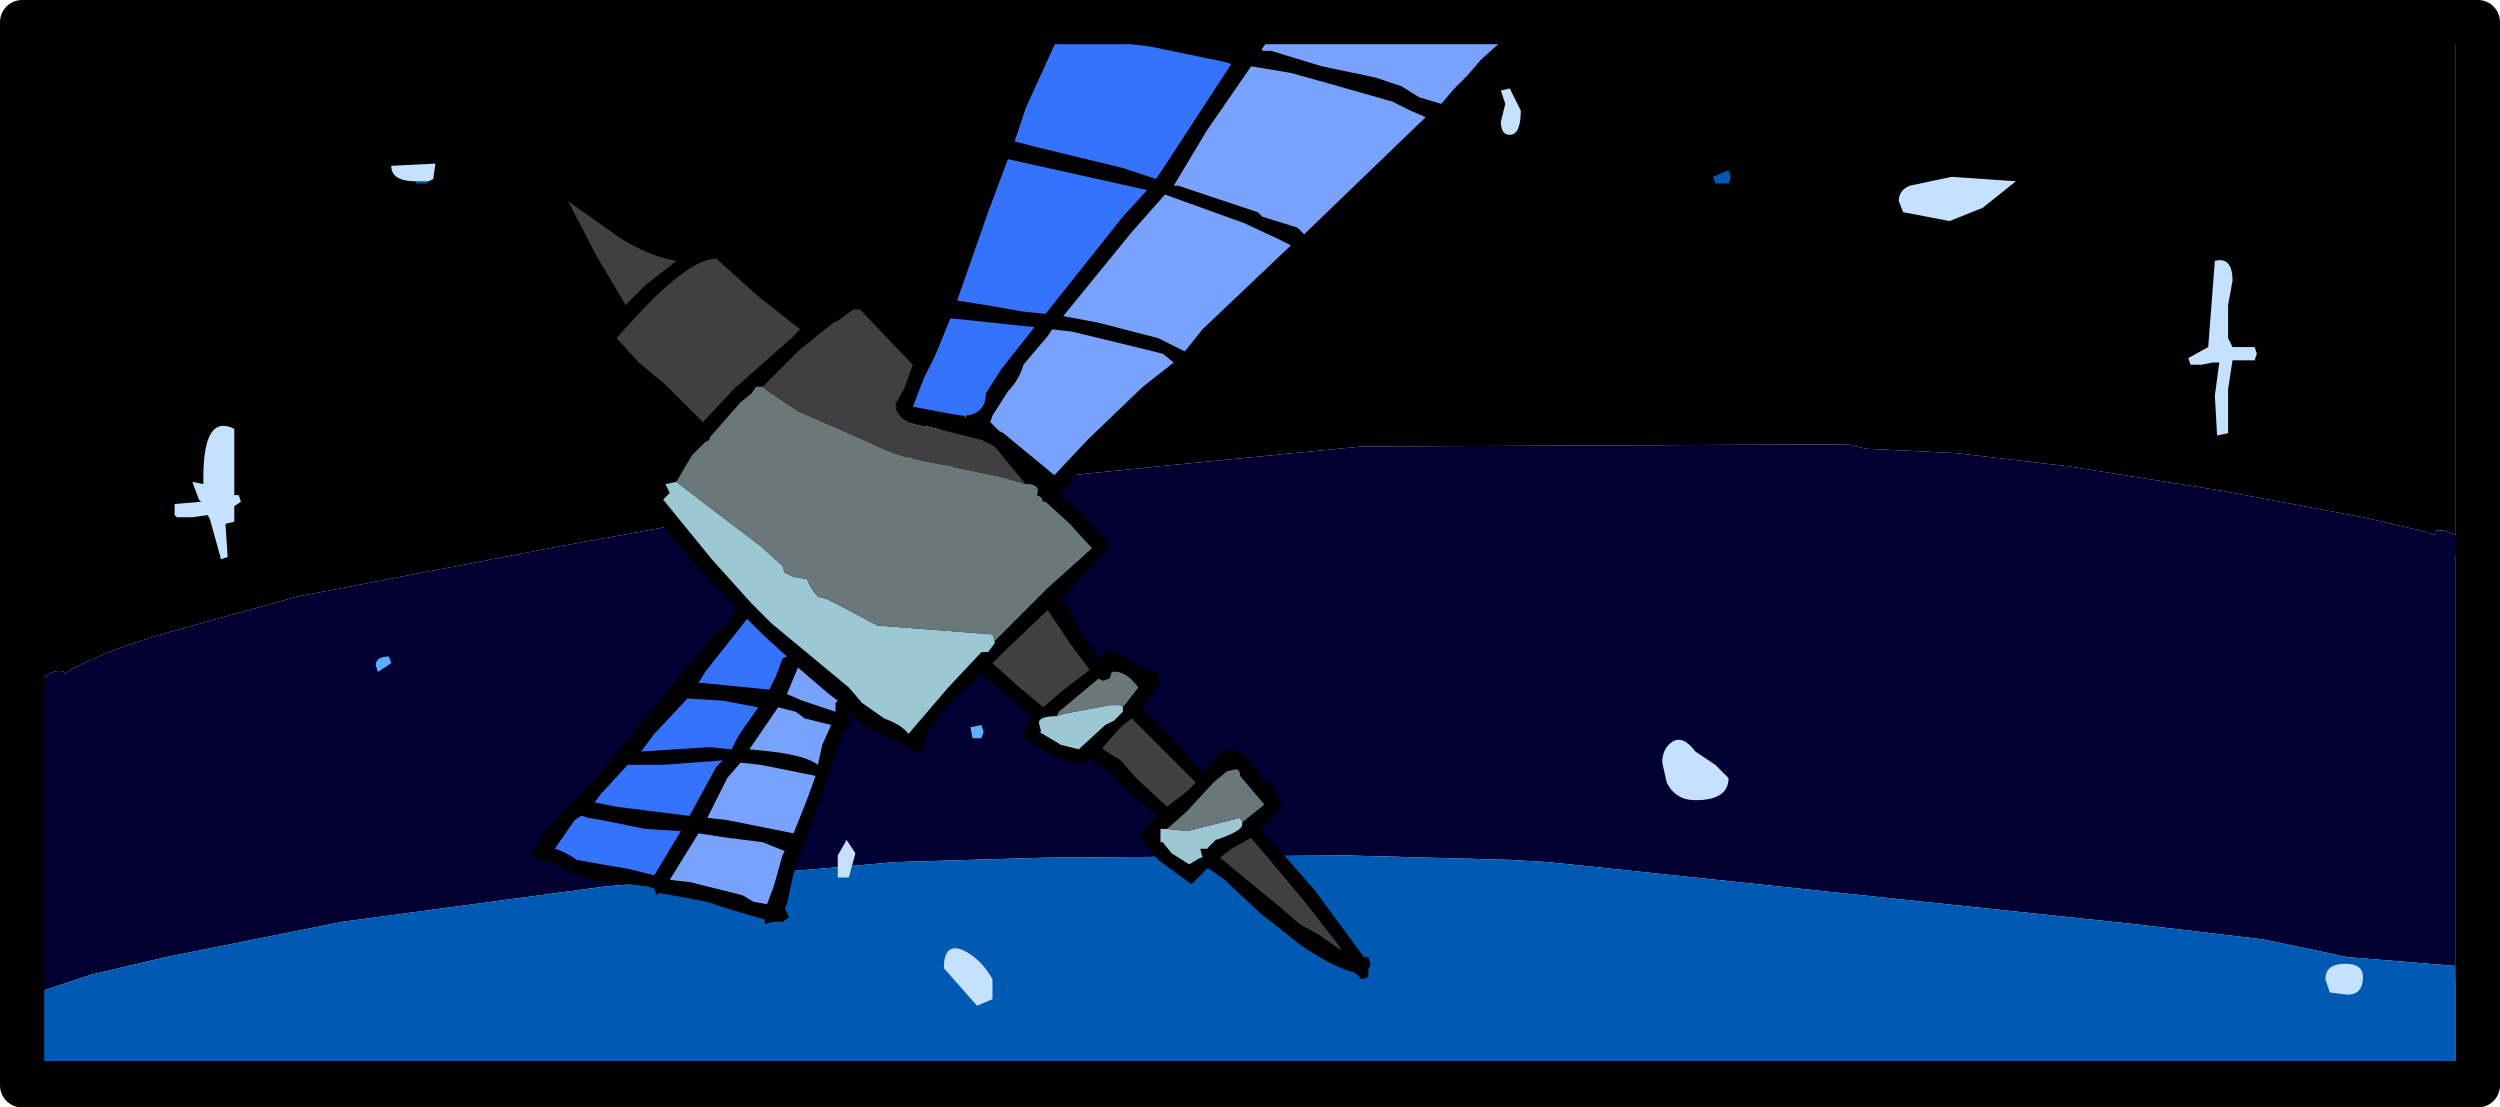 <?xml version="1.0" encoding="UTF-8" standalone="no"?>
<svg xmlns:xlink="http://www.w3.org/1999/xlink" height="150.3px" width="339.3px" xmlns="http://www.w3.org/2000/svg">
  <g transform="matrix(6.0, 0.0, 0.0, 6.0, 169.5, 75.0)">
    <path d="M27.3 -0.4 L27.05 -0.5 26.85 -0.5 26.85 -0.4 26.5 -0.5 25.2 -0.8 22.0 -1.4 18.55 -1.95 16.0 -2.25 13.95 -2.35 13.55 -2.45 2.55 -2.4 1.0 -2.25 -2.05 -1.95 -10.45 -1.1 -12.25 -0.75 -15.55 -0.15 -21.55 1.0 -24.6 1.85 Q-25.8 2.2 -26.65 2.65 L-26.8 2.75 -26.8 2.7 Q-27.05 2.6 -27.4 2.95 L-27.5 3.05 -27.6 3.1 -27.7 3.15 -27.7 -12.0 27.3 -12.0 27.3 -0.4" fill="#000000" fill-rule="evenodd" stroke="none"/>
    <path d="M-27.7 3.15 L-27.6 3.1 -27.5 3.05 -27.4 2.95 Q-27.05 2.6 -26.8 2.7 L-26.8 2.75 -26.65 2.65 Q-25.8 2.2 -24.6 1.85 L-21.55 1.0 -15.55 -0.15 -12.25 -0.75 -10.45 -1.1 -2.05 -1.95 1.0 -2.25 2.55 -2.4 13.55 -2.45 13.95 -2.35 16.0 -2.25 18.55 -1.95 22.0 -1.4 25.2 -0.8 26.5 -0.5 26.85 -0.4 26.85 -0.5 27.05 -0.5 27.3 -0.4 27.45 -0.3 27.55 -0.3 Q28.15 -0.15 28.15 0.05 L27.95 0.15 28.0 0.3 28.15 1.15 28.05 1.35 Q27.9 1.4 27.9 1.65 L27.7 1.7 27.55 1.45 27.55 1.15 27.65 0.35 27.3 0.05 27.3 9.35 24.85 9.15 22.95 8.75 20.0 8.4 8.2 7.15 6.75 7.0 5.9 6.95 2.2 6.85 -4.6 6.9 -8.0 7.0 -9.7 7.15 -14.55 7.55 -20.5 8.35 -24.5 9.15 -26.2 9.55 -27.25 9.9 -27.7 10.1 -27.7 4.3 -28.0 4.4 -28.05 4.2 -28.0 3.7 -28.15 3.8 -28.2 3.6 -27.7 3.15" fill="#000033" fill-rule="evenodd" stroke="none"/>
    <path d="M-27.7 10.1 L-27.25 9.9 -26.2 9.55 -24.5 9.15 -20.5 8.35 -14.55 7.55 -9.7 7.15 -8.0 7.0 -4.6 6.9 2.2 6.85 5.9 6.95 6.75 7.0 8.2 7.15 20.0 8.4 22.95 8.75 24.85 9.15 27.3 9.35 28.25 9.4 28.3 9.6 28.25 9.75 27.3 9.7 27.3 12.0 -27.7 12.0 -27.7 10.55 -27.85 10.65 -28.1 10.65 -28.15 10.5 -27.7 10.1" fill="#0059b3" fill-rule="evenodd" stroke="none"/>
    <path d="M27.3 12.0 L-27.7 12.0" fill="none" stroke="#000000" stroke-linecap="round" stroke-linejoin="round" stroke-width="1.0"/>
    <path d="M10.85 -8.65 L10.9 -8.5 10.85 -8.35 10.55 -8.35 10.5 -8.5 10.85 -8.65 M-18.85 -8.4 L-18.8 -8.4 -18.55 -8.4 -18.6 -8.35 -18.85 -8.35 -18.85 -8.4 M-4.75 -8.9 L-5.05 -8.9 -5.1 -9.05 -4.8 -9.35 -4.65 -9.1 -4.75 -8.9" fill="#0059b3" fill-rule="evenodd" stroke="none"/>
    <path d="M-6.05 4.2 L-6.25 4.2 -6.3 3.95 -6.05 3.9 -6.0 4.05 -6.05 4.2 M-19.4 2.5 L-19.7 2.7 -19.75 2.55 Q-19.75 2.35 -19.45 2.35 L-19.4 2.5" fill="#5eaeff" fill-rule="evenodd" stroke="none"/>
    <path d="M6.15 -10.0 Q6.15 -9.45 5.9 -9.45 5.7 -9.45 5.7 -9.75 L5.8 -10.15 5.7 -10.45 5.9 -10.5 6.15 -10.0 M17.35 -8.4 L16.6 -7.8 15.85 -7.5 14.8 -7.7 14.7 -7.95 Q14.7 -8.2 14.95 -8.3 L15.9 -8.5 17.35 -8.4 M22.25 -4.65 L22.75 -4.65 22.8 -4.5 22.75 -4.35 22.25 -4.35 22.15 -3.7 22.15 -2.7 21.9 -2.65 21.85 -3.55 21.95 -4.3 21.8 -4.3 21.55 -4.25 21.3 -4.25 21.25 -4.4 21.7 -4.65 21.85 -6.6 Q22.25 -6.7 22.25 -6.15 L22.15 -5.6 22.15 -5.1 22.15 -4.85 22.25 -4.65 M24.35 9.65 Q24.35 9.3 24.8 9.3 25.2 9.3 25.2 9.6 25.2 10.0 24.85 10.0 L24.45 9.95 24.35 9.65 M10.85 5.1 Q10.85 5.6 10.1 5.6 9.65 5.6 9.45 5.2 L9.35 4.75 Q9.35 4.45 9.55 4.3 9.8 4.1 10.1 4.5 L10.55 4.8 10.85 5.1 M-23.65 -1.7 Q-23.65 -3.15 -22.95 -2.8 L-22.95 -1.3 -22.85 -1.3 -22.8 -1.15 -22.95 -1.05 -22.95 -0.7 -23.15 -0.65 -23.1 0.1 -23.25 0.15 -23.5 -0.75 -23.55 -0.85 -23.9 -0.8 -24.25 -0.8 -24.3 -0.85 -24.3 -1.1 -23.7 -1.15 -23.75 -1.2 -23.9 -1.6 -23.65 -1.55 -23.65 -1.7 M-18.55 -8.4 L-18.8 -8.4 -18.85 -8.4 Q-19.4 -8.4 -19.4 -8.75 L-18.4 -8.8 -18.45 -8.45 -18.55 -8.4 M-7.9 -2.55 Q-7.9 -3.05 -7.25 -2.9 -6.65 -2.7 -6.65 -2.2 L-6.7 -1.9 Q-6.75 -1.75 -7.1 -1.75 -7.45 -1.75 -7.7 -2.05 L-7.9 -2.55 M-9.3 7.35 L-9.3 6.85 -9.1 6.5 -8.9 6.8 -9.05 7.35 -9.3 7.35 M-5.8 10.1 L-6.15 10.25 -6.9 9.4 Q-6.9 8.8 -6.45 9.0 -6.05 9.2 -5.8 9.65 L-5.8 10.1" fill="#c4e1ff" fill-rule="evenodd" stroke="none"/>
    <path d="M5.75 -11.15 L5.3 -10.6 5.25 -10.6 4.6 -9.9 4.6 -9.85 4.5 -9.8 2.9 -8.35 1.4 -6.9 1.35 -6.75 1.25 -6.75 0.35 -5.9 -2.15 -3.5 -3.45 -2.25 -4.0 -1.65 -4.25 -1.3 -3.8 -0.9 -3.2 -0.25 -3.15 -0.15 -4.25 1.05 -4.05 1.3 -3.75 1.9 -3.35 2.4 -3.25 2.2 -2.9 2.3 -2.55 2.55 -2.1 2.7 -2.0 2.95 -2.4 3.5 -2.4 3.55 -1.65 4.3 -1.25 4.75 -1.0 5.0 -0.9 4.85 Q-0.65 4.45 -0.35 4.45 -0.15 4.45 0.3 5.1 L0.5 5.25 0.6 5.4 0.75 5.75 0.25 6.3 0.8 6.85 1.5 7.65 2.6 9.15 2.7 9.15 2.75 9.3 2.7 9.45 2.7 9.6 2.55 9.65 2.4 9.5 Q1.95 9.4 1.2 8.9 L0.25 8.15 -0.55 7.4 -0.9 7.15 -0.95 7.15 -1.3 7.5 -2.05 6.95 -2.5 6.4 -2.05 5.95 -2.75 5.4 -3.05 5.05 -3.55 4.7 -3.55 4.65 -3.9 4.8 -4.5 4.55 -5.15 4.15 -4.9 3.75 -5.5 3.2 -6.05 2.75 -6.75 3.4 -7.25 4.0 -7.35 4.35 -7.35 4.4 -7.4 4.55 -8.65 3.95 -9.05 3.6 -9.05 3.7 -9.0 3.9 -9.15 4.0 -10.3 7.25 -10.45 7.95 -10.5 8.05 -10.4 8.25 -10.55 8.35 -10.75 8.35 -10.95 8.4 -10.95 8.3 -11.8 8.05 -12.25 7.9 -13.05 7.75 -13.35 7.7 -13.4 7.75 -13.45 7.6 -13.6 7.55 -14.95 7.4 -15.5 7.15 Q-15.6 7.05 -16.2 6.9 L-16.2 6.65 -16.05 6.65 -16.05 6.45 -15.3 5.65 -14.85 5.2 -12.05 1.8 -11.8 1.65 -11.7 1.45 -11.55 1.25 -12.4 0.4 -13.6 -1.0 -13.6 -1.1 -13.65 -1.2 -12.55 -2.7 -13.55 -3.7 -14.25 -4.3 -14.6 -4.8 -14.4 -5.3 -14.5 -5.4 -14.65 -5.8 -15.6 -7.6 -16.4 -8.8 -16.85 -9.3 -17.2 -9.95 -16.95 -10.0 -15.3 -8.3 Q-13.35 -6.8 -12.55 -6.95 L-12.5 -6.8 -11.95 -7.0 -11.4 -6.5 -10.9 -6.05 -10.25 -5.55 -9.95 -5.2 -9.65 -5.45 -8.8 -5.95 -8.65 -5.9 -8.55 -5.8 -8.3 -5.4 -7.5 -4.7 -7.45 -4.65 -7.2 -5.2 -6.15 -8.0 -5.75 -9.05 -5.75 -9.1 -5.7 -9.2 -5.3 -10.3 -4.95 -10.95 -5.0 -11.2 -4.6 -11.8 -4.75 -11.9 -4.55 -12.05 -4.5 -12.25 -4.25 -12.5 -4.15 -12.3 -3.9 -12.1 0.4 -12.1 0.65 -12.25 0.7 -12.1 4.85 -12.1 4.75 -12.15 4.8 -12.3 5.1 -12.35 5.85 -12.0 6.1 -11.55 5.75 -11.15 M5.45 -11.8 L0.65 -11.75 0.55 -11.75 0.3 -11.4 0.3 -11.35 0.5 -11.35 1.65 -11.0 2.85 -10.75 3.45 -10.55 3.85 -10.3 4.35 -10.15 4.65 -10.5 4.95 -10.8 5.25 -11.15 5.75 -11.6 5.45 -11.8 M3.25 -10.2 L1.85 -10.6 0.95 -10.85 0.05 -11.0 -0.95 -9.55 -1.7 -8.3 -1.6 -8.3 0.2 -7.7 0.3 -7.6 1.1 -7.35 1.25 -7.2 4.0 -9.85 3.65 -10.0 3.25 -10.2 M0.15 -11.75 L-2.5 -11.8 -2.15 -11.7 -1.2 -11.5 -0.15 -11.35 0.1 -11.7 0.15 -11.75 M0.65 -7.1 L-0.1 -7.45 -1.9 -8.1 -2.65 -7.25 -4.2 -5.35 -3.4 -5.2 -2.05 -4.85 -1.45 -4.55 -1.05 -5.05 0.95 -6.95 0.65 -7.1 M1.15 8.4 L1.6 8.65 2.1 9.0 2.0 8.85 1.3 7.95 0.05 6.45 -0.4 6.7 -0.65 6.9 0.75 8.05 1.15 8.4 M-12.95 -6.6 L-12.9 -6.6 -12.95 -6.6 Q-13.55 -6.7 -14.2 -7.1 L-15.4 -7.95 -14.75 -6.7 -14.1 -5.6 -13.65 -6.05 -12.95 -6.6 M-10.15 -5.05 L-11.1 -5.8 -12.05 -6.65 Q-12.75 -6.65 -14.3 -4.85 L-13.8 -4.3 -13.2 -3.8 -12.35 -2.95 -11.65 -3.7 -10.35 -4.85 -10.15 -5.05 M-11.0 -3.75 L-11.15 -3.75 -11.25 -3.6 -11.5 -3.4 -12.2 -2.6 -12.2 -2.55 -12.3 -2.5 -12.6 -2.2 -12.95 -1.6 -13.2 -1.55 -13.1 -1.35 -13.25 -1.2 -12.15 0.15 -11.25 1.15 -10.8 1.6 -9.05 3.05 -8.75 3.4 -8.25 3.75 Q-7.85 3.9 -7.7 4.1 L-6.8 3.05 -6.05 2.25 -5.9 2.25 -5.75 2.05 -5.75 2.0 -5.7 1.95 -4.55 0.8 -3.55 -0.1 -4.05 -0.65 -4.6 -1.15 -4.65 -1.15 -4.7 -1.25 -4.8 -1.3 Q-4.7 -1.5 -4.95 -1.55 L-5.05 -1.55 -5.75 -2.4 -6.05 -2.55 -7.25 -2.85 Q-7.9 -2.9 -8.0 -3.3 L-7.95 -3.3 -8.0 -3.35 -7.8 -3.7 -7.6 -4.25 -8.8 -5.5 -8.95 -5.5 -9.15 -5.35 Q-9.35 -5.2 -9.4 -5.2 L-10.15 -4.6 -11.0 -3.75 M-0.55 -11.1 L-2.25 -11.45 -4.3 -11.7 -5.05 -10.05 -5.3 -9.3 -4.3 -9.05 -2.85 -8.7 -2.1 -8.45 -1.9 -8.75 -1.15 -9.9 -0.4 -11.05 -0.55 -11.1 M-2.3 -8.2 L-5.45 -8.9 -5.9 -7.7 -6.6 -5.7 -5.95 -5.6 -5.1 -5.45 -4.6 -5.4 -2.85 -7.6 -2.3 -8.2 M-6.8 -3.15 L-6.5 -3.1 -6.45 -3.1 -6.4 -3.05 -6.4 -3.1 Q-5.95 -3.15 -5.95 -3.6 L-5.6 -4.15 -4.85 -5.1 -6.75 -5.3 -7.1 -4.45 -7.35 -3.95 -7.6 -3.3 -6.8 -3.15 M-5.8 -3.1 L-5.85 -2.95 -5.65 -2.75 -5.55 -2.7 -4.4 -1.75 -3.65 -2.55 -2.4 -3.75 -1.7 -4.3 -1.95 -4.5 -4.0 -5.0 -4.45 -5.05 -4.55 -4.9 -5.1 -4.25 Q-5.2 -3.9 -5.45 -3.65 L-5.8 -3.1 M-2.85 3.5 L-2.5 3.05 Q-2.8 2.65 -3.1 2.7 L-3.15 2.85 -3.3 2.9 -3.4 2.85 -3.7 3.1 -4.3 3.6 -4.35 3.7 Q-4.75 3.7 -4.75 3.85 L-4.7 4.05 -4.75 4.05 -4.25 4.35 -3.85 4.45 -3.25 3.9 -3.05 3.8 -2.85 3.6 -2.85 3.5 M-4.55 1.3 L-5.55 2.25 -5.8 2.5 -5.25 3.0 -4.65 3.5 -4.25 3.15 -3.6 2.65 -4.05 2.05 -4.55 1.3 M-3.3 4.45 L-2.9 4.7 -2.55 5.1 -1.85 5.75 -1.4 5.4 -1.2 5.2 -2.65 3.75 -2.9 3.95 -3.3 4.4 -3.3 4.45 M-0.15 6.1 L0.35 5.7 -0.2 5.05 Q-0.2 4.9 -0.3 4.9 L-0.5 4.95 -0.8 5.2 -1.4 5.85 -1.85 6.25 -2.0 6.25 -2.0 6.35 -2.05 6.4 -2.0 6.55 -1.95 6.55 -1.75 6.8 -1.35 7.05 -1.1 6.9 -1.05 6.9 -1.1 6.7 -0.95 6.7 -0.75 6.5 Q-0.15 6.3 -0.15 6.15 L-0.15 6.1 M-9.3 3.35 L-9.5 3.2 -10.2 2.6 -10.45 3.2 -10.1 3.35 -9.35 3.6 -9.35 3.4 -9.3 3.35 M-10.05 3.75 L-10.25 3.6 -10.65 3.5 -11.3 4.45 -10.8 4.5 Q-10.0 4.6 -9.75 4.8 L-9.65 4.35 -9.45 3.9 -10.05 3.75 M-9.8 5.05 L-11.05 4.8 -11.5 4.75 -11.8 5.1 -12.25 6.0 -11.8 6.05 -10.3 6.35 -10.0 5.6 -9.8 5.05 M-12.45 2.95 L-12.35 2.95 -10.85 3.1 -10.7 2.8 -10.55 2.4 -10.45 2.35 -11.0 1.85 -11.35 1.5 -12.3 2.7 -12.45 2.95 M-12.7 3.3 L-13.45 4.1 -13.75 4.5 -12.2 4.4 -11.7 4.45 -11.55 4.15 -11.1 3.5 -11.9 3.35 -12.7 3.3 -12.7 3.25 -12.7 3.3 M-14.95 6.0 L-15.1 5.95 -15.25 6.05 -15.7 6.7 Q-15.5 6.75 -15.2 6.95 L-14.65 7.05 -14.05 7.15 -13.45 7.3 -12.85 6.3 -13.65 6.25 -14.65 6.05 -14.95 6.0 M-14.8 5.65 L-14.3 5.75 -12.7 5.95 -12.65 5.95 -12.05 4.85 -11.9 4.7 -13.25 4.8 -14.05 4.8 -14.65 5.45 -14.8 5.65 M-10.55 6.85 L-10.5 6.75 -10.75 6.65 -11.0 6.55 -11.8 6.45 -12.45 6.35 -13.1 7.4 -12.65 7.45 -11.45 7.75 -11.2 7.9 -10.9 7.95 -10.75 7.55 -10.55 6.85" fill="#000000" fill-rule="evenodd" stroke="none"/>
    <path d="M-5.75 2.0 L-5.75 2.05 -5.9 2.25 -6.05 2.25 -6.8 3.05 -7.7 4.1 Q-7.85 3.9 -8.25 3.75 L-8.75 3.4 -9.05 3.05 -10.8 1.6 -11.25 1.15 -12.15 0.15 -13.25 -1.2 -13.1 -1.35 -13.2 -1.55 -12.95 -1.6 -12.3 -1.1 -11.05 -0.15 -10.55 0.3 -10.5 0.45 -10.3 0.55 -10.0 0.6 -9.9 0.8 -9.75 1.0 -9.55 1.05 -9.25 1.2 -8.4 1.65 -5.8 1.85 -5.75 2.0 M-4.35 3.7 L-4.2 3.65 -3.15 3.45 -2.9 3.45 -2.85 3.5 -2.85 3.6 -3.05 3.8 -3.25 3.9 -3.85 4.45 -4.25 4.35 -4.75 4.05 -4.7 4.05 -4.75 3.85 Q-4.75 3.7 -4.35 3.7 M-1.85 6.25 L-1.4 6.3 -0.2 6.0 -0.15 6.1 -0.15 6.15 Q-0.15 6.3 -0.75 6.5 L-0.95 6.7 -1.1 6.7 -1.05 6.9 -1.1 6.9 -1.35 7.05 -1.75 6.8 -1.95 6.55 -2.0 6.55 -2.0 6.35 -2.0 6.25 -1.85 6.25" fill="#9bc8d2" fill-rule="evenodd" stroke="none"/>
    <path d="M-12.95 -1.6 L-12.6 -2.2 -12.3 -2.5 -12.2 -2.55 -12.2 -2.6 -11.5 -3.4 -11.25 -3.6 -11.15 -3.75 -11.0 -3.75 -10.8 -3.6 -10.2 -3.2 -8.6 -2.5 Q-7.85 -2.1 -6.75 -1.95 L-5.55 -1.7 -5.05 -1.55 -4.95 -1.55 Q-4.7 -1.5 -4.8 -1.3 L-4.7 -1.25 -4.65 -1.15 -4.6 -1.15 -4.05 -0.65 -3.55 -0.1 -4.55 0.8 -5.7 1.95 -5.75 2.0 -5.8 1.85 -8.4 1.65 -9.25 1.2 -9.55 1.05 -9.75 1.0 -9.9 0.8 -10.0 0.6 -10.3 0.55 -10.5 0.45 -10.55 0.3 -11.05 -0.15 -12.3 -1.1 -12.95 -1.6 M-4.35 3.7 L-4.3 3.6 -3.7 3.1 -3.4 2.85 -3.3 2.9 -3.15 2.85 -3.1 2.7 Q-2.8 2.65 -2.5 3.05 L-2.85 3.5 -2.9 3.45 -3.15 3.45 -4.2 3.65 -4.35 3.7 M-0.15 6.1 L-0.2 6.0 -1.4 6.3 -1.85 6.25 -1.4 5.85 -0.8 5.2 -0.5 4.95 -0.3 4.9 Q-0.2 4.9 -0.2 5.05 L0.35 5.7 -0.15 6.1" fill="#6b787a" fill-rule="evenodd" stroke="none"/>
    <path d="M1.15 8.4 L0.75 8.05 -0.65 6.9 -0.4 6.7 0.05 6.45 1.3 7.95 2.0 8.85 2.1 9.0 1.6 8.65 1.15 8.4 M-12.95 -6.6 L-13.65 -6.05 -14.1 -5.6 -14.75 -6.7 -15.4 -7.95 -14.2 -7.1 Q-13.55 -6.7 -12.95 -6.6 M-10.15 -5.05 L-10.35 -4.85 -11.65 -3.7 -12.35 -2.95 -13.2 -3.8 -13.8 -4.3 -14.3 -4.85 Q-12.75 -6.65 -12.05 -6.65 L-11.1 -5.8 -10.15 -5.05 M-11.0 -3.75 L-10.15 -4.6 -9.4 -5.2 Q-9.35 -5.2 -9.15 -5.35 L-8.95 -5.5 -8.8 -5.5 -7.6 -4.25 -7.8 -3.7 -8.0 -3.35 -7.95 -3.3 -8.0 -3.3 Q-7.9 -2.9 -7.25 -2.85 L-6.05 -2.55 -5.75 -2.4 -5.05 -1.55 -5.55 -1.7 -6.75 -1.95 Q-7.85 -2.1 -8.6 -2.5 L-10.2 -3.2 -10.8 -3.6 -11.0 -3.75 M-3.3 4.45 L-3.3 4.4 -2.9 3.95 -2.65 3.75 -1.2 5.2 -1.4 5.4 -1.85 5.75 -2.55 5.1 -2.9 4.7 -3.3 4.45 M-4.55 1.3 L-4.05 2.05 -3.6 2.65 -4.25 3.15 -4.65 3.5 -5.25 3.0 -5.8 2.5 -5.55 2.25 -4.55 1.3" fill="#404040" fill-rule="evenodd" stroke="none"/>
    <path d="M-2.3 -8.2 L-2.85 -7.6 -4.6 -5.4 -5.1 -5.45 -5.95 -5.6 -6.6 -5.7 -5.9 -7.7 -5.45 -8.9 -2.3 -8.2 M-0.55 -11.1 L-0.4 -11.05 -1.15 -9.9 -1.9 -8.75 -2.1 -8.45 -2.85 -8.7 -4.3 -9.05 -5.3 -9.3 -5.05 -10.05 -4.3 -11.7 -2.25 -11.45 -0.55 -11.1 M-6.8 -3.15 L-7.6 -3.3 -7.35 -3.95 -7.1 -4.45 -6.75 -5.3 -4.85 -5.1 -5.6 -4.15 -5.95 -3.6 Q-5.95 -3.15 -6.4 -3.1 L-6.4 -3.05 -6.45 -3.1 -6.5 -3.1 -6.8 -3.15 M-12.7 3.3 L-11.9 3.35 -11.1 3.5 -11.55 4.15 -11.7 4.45 -12.2 4.4 -13.75 4.5 -13.45 4.1 -12.7 3.3 M-12.45 2.95 L-12.3 2.7 -11.35 1.5 -11.0 1.85 -10.45 2.35 -10.55 2.4 -10.7 2.8 -10.85 3.1 -12.35 2.95 -12.45 2.95 M-14.8 5.65 L-14.65 5.45 -14.05 4.8 -13.25 4.8 -11.9 4.7 -12.05 4.85 -12.65 5.95 -12.7 5.95 -14.3 5.75 -14.8 5.65 M-14.95 6.0 L-14.65 6.05 -13.65 6.25 -12.85 6.3 -13.45 7.3 -14.05 7.15 -14.65 7.05 -15.2 6.95 Q-15.5 6.75 -15.7 6.7 L-15.25 6.05 -15.1 5.95 -14.95 6.0" fill="#3673fc" fill-rule="evenodd" stroke="none"/>
    <path d="M3.25 -10.2 L3.65 -10.0 4.0 -9.85 1.25 -7.2 1.1 -7.35 0.3 -7.6 0.2 -7.7 -1.6 -8.3 -1.7 -8.3 -0.95 -9.55 0.05 -11.0 0.95 -10.85 1.85 -10.6 3.25 -10.2 M5.45 -11.8 L5.75 -11.6 5.25 -11.15 4.95 -10.8 4.65 -10.5 4.35 -10.15 3.85 -10.3 3.45 -10.55 2.85 -10.75 1.65 -11.0 0.5 -11.35 0.3 -11.35 0.3 -11.4 0.55 -11.75 0.65 -11.75 5.45 -11.8 M0.65 -7.1 L0.95 -6.95 -1.05 -5.05 -1.45 -4.55 -2.05 -4.85 -3.4 -5.2 -4.2 -5.35 -2.65 -7.25 -1.9 -8.1 -0.1 -7.45 0.65 -7.1 M-5.8 -3.1 L-5.45 -3.65 Q-5.2 -3.9 -5.1 -4.25 L-4.55 -4.9 -4.45 -5.05 -4.0 -5.0 -1.95 -4.5 -1.7 -4.3 -2.4 -3.75 -3.65 -2.55 -4.4 -1.75 -5.55 -2.7 -5.65 -2.75 -5.85 -2.95 -5.8 -3.1 M-9.8 5.05 L-10.0 5.6 -10.3 6.35 -11.8 6.05 -12.25 6.0 -11.8 5.1 -11.5 4.75 -11.05 4.8 -9.8 5.05 M-10.05 3.75 L-9.45 3.9 -9.65 4.35 -9.75 4.8 Q-10.0 4.6 -10.8 4.5 L-11.3 4.45 -10.65 3.5 -10.25 3.6 -10.05 3.75 M-9.3 3.35 L-9.35 3.4 -9.35 3.6 -10.1 3.35 -10.45 3.2 -10.2 2.6 -9.5 3.2 -9.3 3.35 M-10.55 6.85 L-10.75 7.55 -10.9 7.95 -11.2 7.9 -11.45 7.75 -12.65 7.45 -13.1 7.4 -12.45 6.35 -11.8 6.45 -11.0 6.55 -10.75 6.65 -10.5 6.75 -10.55 6.85" fill="#79a2fd" fill-rule="evenodd" stroke="none"/>
    <path d="M-27.75 -12.0 L27.8 -12.0 27.8 12.05 -27.75 12.05 -27.75 -12.0 Z" fill="none" stroke="#000000" stroke-linecap="round" stroke-linejoin="round" stroke-width="1.0"/>
  </g>
</svg>
